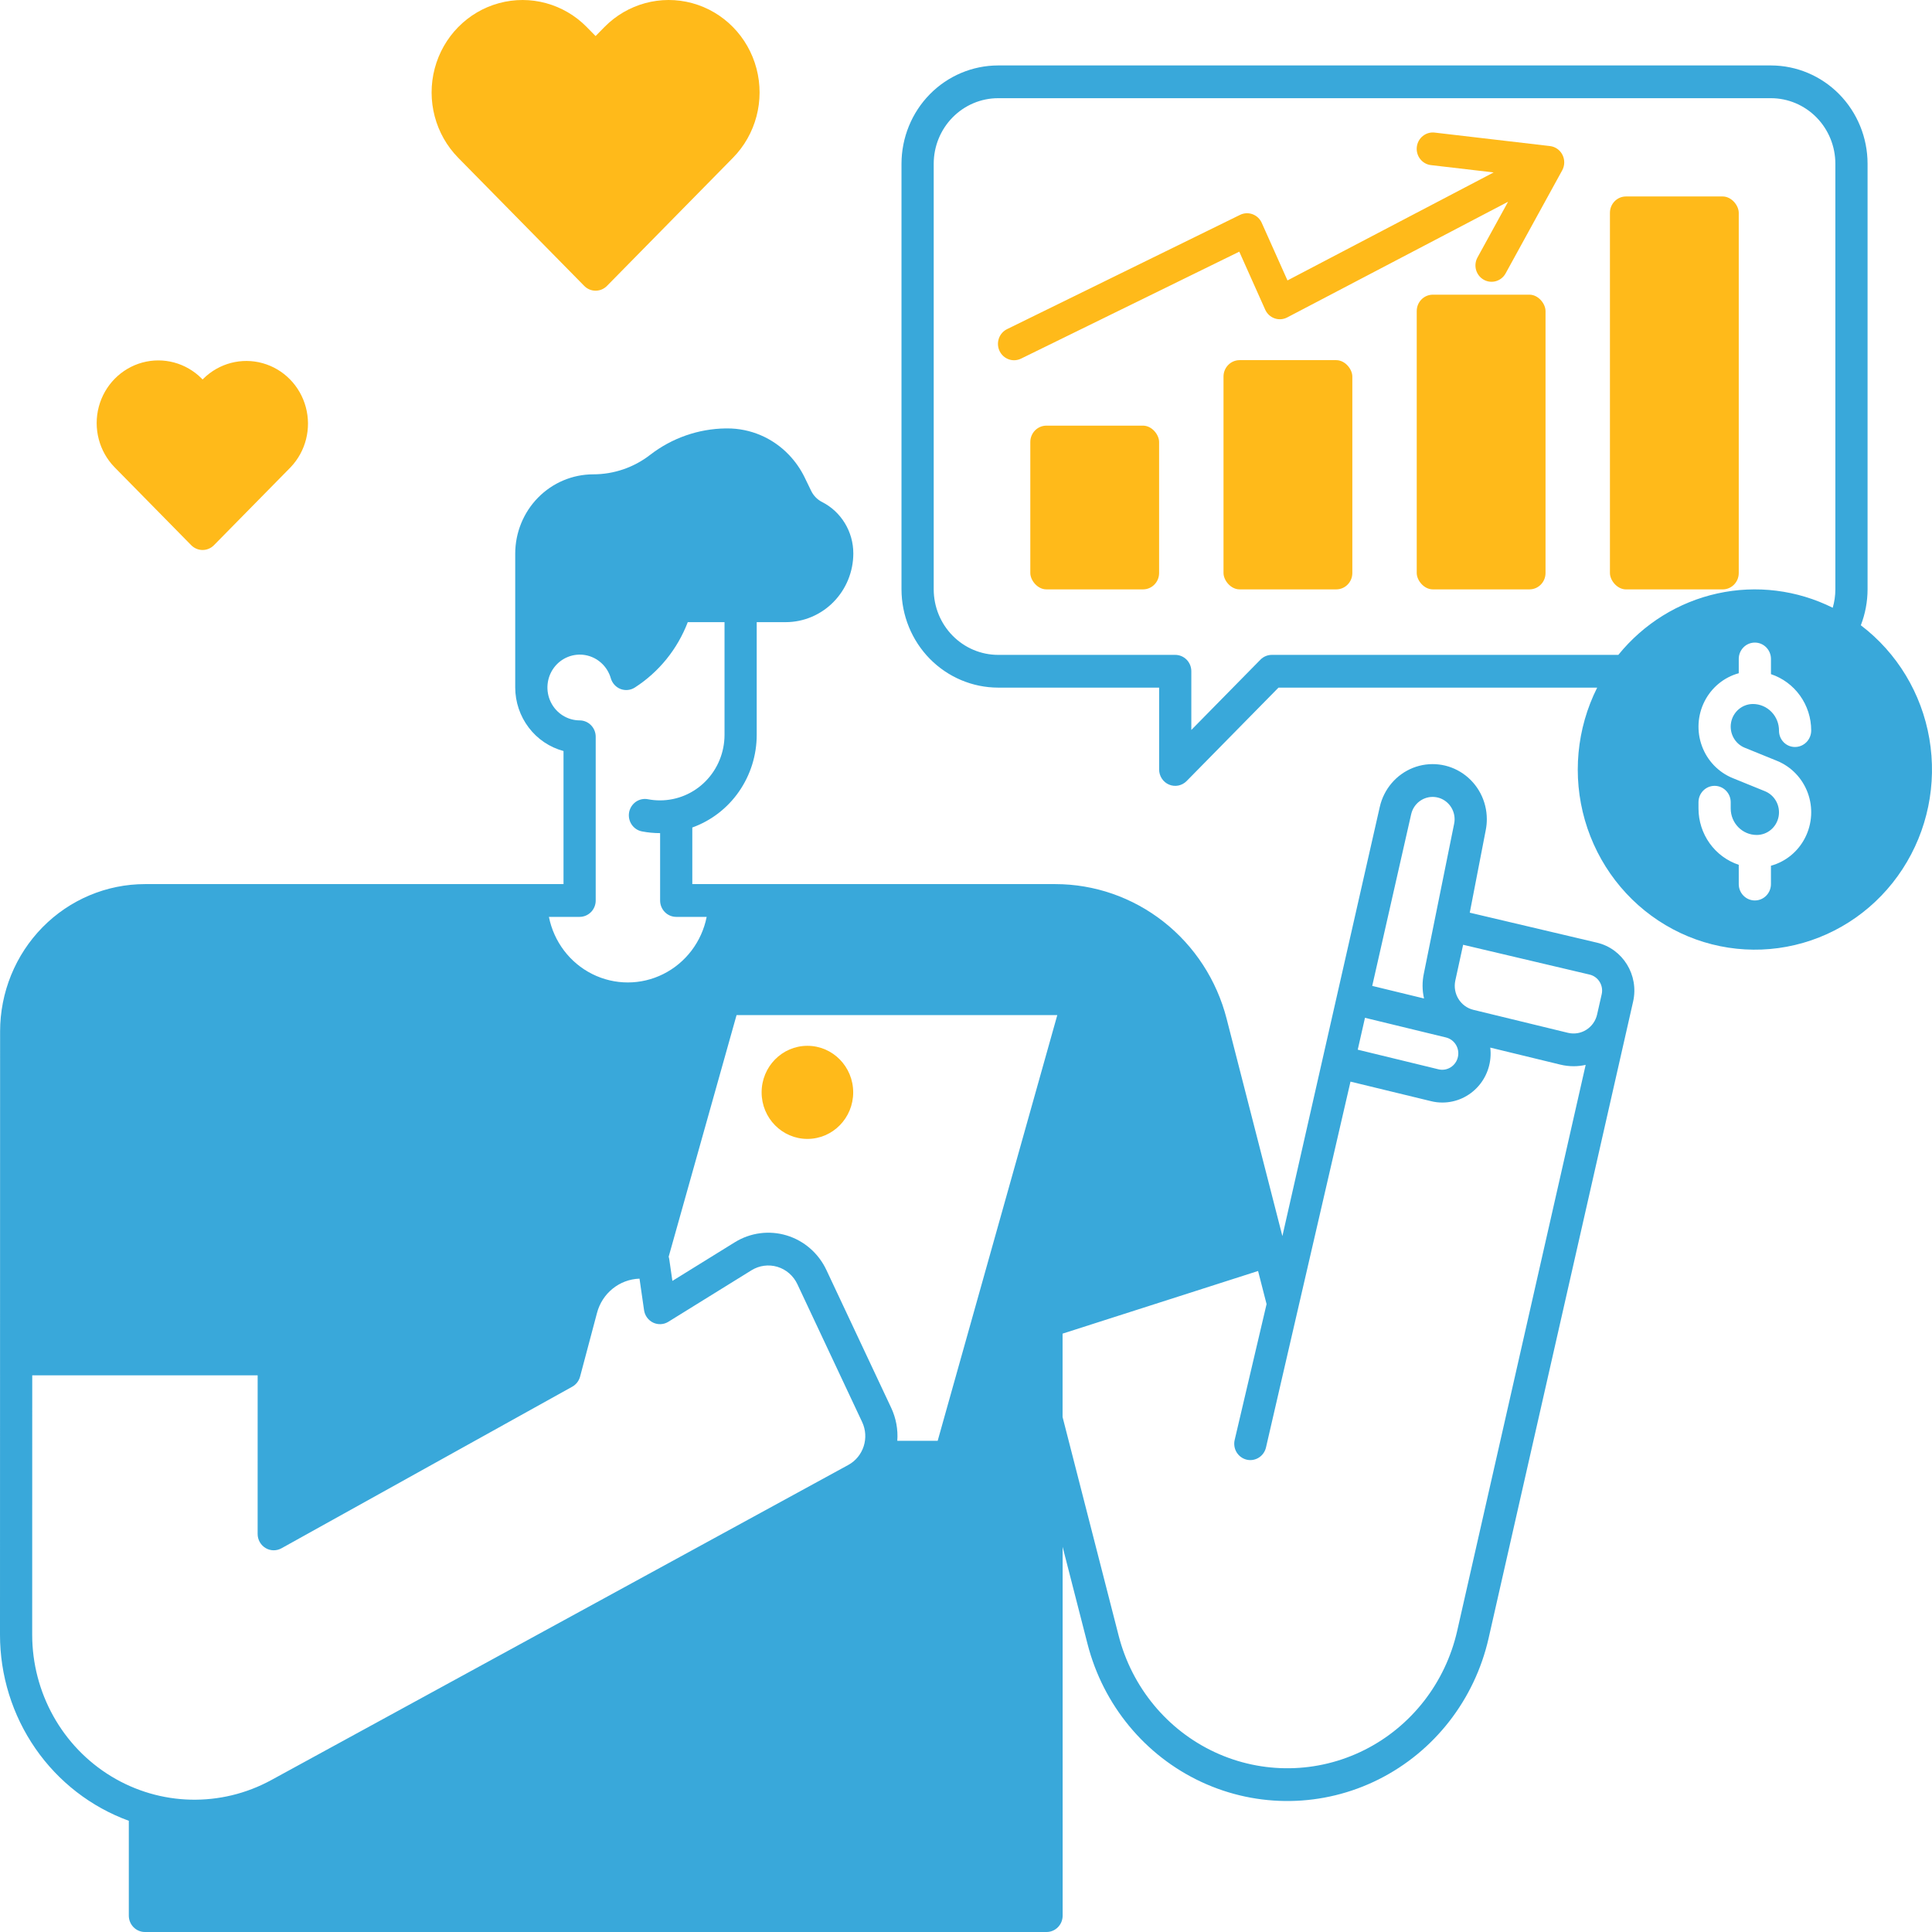 <svg width="80" height="80" viewBox="0 0 80 80" fill="none" xmlns="http://www.w3.org/2000/svg">
    <path d="M66.125 39.033L60.86 37.792L61.524 34.362C61.552 34.217 61.566 34.069 61.566 33.921C61.566 33.167 61.199 32.462 60.586 32.037C59.974 31.612 59.194 31.523 58.504 31.797C57.814 32.072 57.301 32.676 57.134 33.411L53.101 51.184L50.792 42.184C50.383 40.588 49.464 39.174 48.18 38.166C46.896 37.157 45.319 36.609 43.697 36.609H28.667V34.265C29.447 33.984 30.122 33.465 30.599 32.778C31.076 32.091 31.334 31.271 31.334 30.43V25.762H32.534C33.277 25.761 33.989 25.461 34.513 24.927C35.038 24.393 35.334 23.669 35.334 22.915C35.334 22.473 35.213 22.04 34.984 21.664C34.756 21.288 34.429 20.984 34.04 20.787C33.845 20.688 33.687 20.527 33.59 20.328L33.314 19.759C33.147 19.418 32.929 19.107 32.668 18.834C31.997 18.131 31.074 17.736 30.111 17.74H30.041C28.916 17.757 27.824 18.138 26.927 18.83C26.249 19.357 25.419 19.641 24.566 19.641C23.708 19.642 22.886 19.988 22.28 20.605C21.674 21.221 21.334 22.058 21.334 22.929V28.467C21.335 29.068 21.532 29.652 21.894 30.128C22.255 30.605 22.762 30.945 23.334 31.098V36.609H6.004C4.413 36.609 2.886 37.252 1.761 38.396C0.636 39.541 0.004 41.093 0.004 42.711L2.07153e-06 67.688C-0.001 69.375 0.511 71.021 1.466 72.401C2.42 73.781 3.772 74.826 5.334 75.395V79.322C5.334 79.502 5.404 79.674 5.529 79.801C5.654 79.929 5.824 80 6 80H43.336C43.513 80 43.682 79.929 43.807 79.801C43.932 79.674 44.002 79.502 44.002 79.322L44.001 64.052L45.033 68.076C45.682 70.604 47.413 72.702 49.75 73.788C52.086 74.875 54.779 74.836 57.084 73.682C59.39 72.528 61.062 70.381 61.64 67.835L67.624 41.473C67.871 40.379 67.201 39.287 66.125 39.033ZM24 37.966C24.177 37.966 24.347 37.894 24.472 37.767C24.597 37.64 24.667 37.468 24.667 37.288V30.508C24.667 30.134 24.37 29.831 24.003 29.83C23.496 29.828 23.034 29.536 22.808 29.075C22.582 28.613 22.632 28.062 22.936 27.65C23.24 27.239 23.747 27.037 24.246 27.128C24.744 27.22 25.149 27.59 25.292 28.084C25.351 28.289 25.5 28.454 25.696 28.53C25.893 28.605 26.112 28.582 26.289 28.468C27.285 27.827 28.052 26.879 28.479 25.762H30.001V30.43C30 31.15 29.718 31.84 29.217 32.349C28.717 32.857 28.038 33.142 27.33 33.142C27.165 33.142 26.999 33.127 26.837 33.096C26.662 33.06 26.481 33.097 26.333 33.198C26.186 33.3 26.084 33.457 26.05 33.635C26.018 33.813 26.056 33.997 26.158 34.146C26.259 34.295 26.415 34.397 26.59 34.428C26.835 34.475 27.084 34.498 27.334 34.498V37.288C27.334 37.468 27.404 37.64 27.529 37.767C27.654 37.894 27.824 37.966 28.001 37.966H29.262C29.057 38.995 28.393 39.87 27.466 40.333C26.539 40.797 25.453 40.797 24.525 40.333C23.598 39.87 22.934 38.995 22.729 37.966L24 37.966ZM35.127 60.66L11.233 73.709C9.15 74.846 6.632 74.787 4.604 73.553C2.575 72.319 1.333 70.092 1.333 67.687L1.335 56.949H10.669L10.668 63.517C10.668 63.756 10.792 63.977 10.995 64.1C11.197 64.222 11.447 64.226 11.654 64.112L23.696 57.42C23.855 57.331 23.972 57.181 24.02 57.002L24.72 54.368C24.934 53.551 25.649 52.973 26.481 52.946L26.669 54.251C26.701 54.477 26.843 54.67 27.045 54.767C27.247 54.863 27.484 54.851 27.675 54.732L31.118 52.599C31.441 52.399 31.83 52.348 32.192 52.457C32.554 52.566 32.852 52.826 33.016 53.172L35.699 58.882C36.007 59.534 35.754 60.317 35.127 60.66ZM38.827 59.661H37.155C37.19 59.192 37.102 58.721 36.903 58.296L34.219 52.587C33.894 51.895 33.296 51.375 32.573 51.156C31.85 50.938 31.07 51.041 30.426 51.44L27.842 53.04L27.714 52.152C27.709 52.113 27.699 52.075 27.688 52.038L30.499 42.034H43.78L38.827 59.661ZM58.433 33.717C58.537 33.258 58.962 32.952 59.423 33.004C59.883 33.056 60.231 33.452 60.232 33.922C60.232 33.983 60.226 34.044 60.214 34.103L58.959 40.311C58.886 40.652 58.888 41.005 58.966 41.345L56.821 40.824L58.433 33.717ZM56.521 42.145L59.879 42.96C60.235 43.049 60.452 43.413 60.367 43.775C60.282 44.137 59.926 44.363 59.569 44.279L56.221 43.465L56.521 42.145ZM60.339 67.531C59.851 69.679 58.44 71.491 56.494 72.465C54.548 73.439 52.276 73.472 50.304 72.555C48.332 71.638 46.87 69.867 46.322 67.734L43.999 58.676V55.223L52.094 52.629L52.446 54L51.127 59.617C51.084 59.792 51.111 59.978 51.203 60.133C51.296 60.288 51.446 60.398 51.619 60.441C51.792 60.483 51.974 60.452 52.125 60.357C52.276 60.261 52.384 60.108 52.423 59.932L55.921 44.788L59.26 45.598C59.413 45.636 59.57 45.654 59.728 45.654C60.3 45.653 60.843 45.404 61.222 44.969C61.601 44.535 61.778 43.955 61.709 43.379L64.616 44.085C64.796 44.128 64.979 44.15 65.163 44.15C65.329 44.15 65.496 44.131 65.659 44.094L60.339 67.531ZM66.323 41.168L66.133 42.006C66.074 42.27 65.912 42.499 65.685 42.642C65.459 42.785 65.186 42.829 64.926 42.767L61.006 41.814C60.476 41.683 60.146 41.147 60.261 40.605L60.585 39.121L65.824 40.356C66.182 40.441 66.405 40.805 66.323 41.168Z" fill="#39A8DA"/>
    <path d="M43.33 17.625H47.33C47.698 17.625 47.996 18 47.996 18.303V23.727C47.996 24.101 47.698 24.405 47.33 24.405H43.33C42.961 24.405 42.663 24.03 42.663 23.727V18.303C42.663 17.928 42.961 17.625 43.33 17.625Z" fill="#FFBA1A"/>
    <path d="M51.33 14.913H55.33C55.699 14.913 55.997 15.288 55.997 15.591V23.727C55.997 24.102 55.699 24.405 55.33 24.405H51.33C50.961 24.405 50.663 24.03 50.663 23.727V15.591C50.663 15.217 50.961 14.913 51.33 14.913Z" fill="#FFBA1A"/>
    <path d="M59.331 12.202H63.331C63.699 12.202 63.997 12.577 63.997 12.88V23.727C63.997 24.102 63.699 24.405 63.331 24.405H59.331C58.962 24.405 58.664 24.031 58.664 23.727V12.88C58.664 12.505 58.962 12.202 59.331 12.202Z" fill="#FFBA1A"/>
    <path d="M67.331 8.135H71.331C71.7 8.135 71.998 8.509 71.998 8.813V23.728C71.998 24.103 71.7 24.406 71.331 24.406H67.331C66.962 24.406 66.664 24.031 66.664 23.728V8.813C66.664 8.438 66.962 8.135 67.331 8.135Z" fill="#FFBA1A"/>
    <path d="M35.329 45.233C35.329 46.297 34.48 47.16 33.433 47.16C32.386 47.16 31.537 46.297 31.537 45.233C31.537 44.168 32.386 43.305 33.433 43.305C34.48 43.305 35.329 44.168 35.329 45.233Z" fill="#FFBA1A"/>
    <path d="M64.182 6.048L59.406 5.49C59.04 5.447 58.709 5.714 58.667 6.086C58.625 6.458 58.888 6.795 59.253 6.837L61.849 7.14L53.312 11.612L52.246 9.228V9.227C52.171 9.061 52.035 8.933 51.866 8.871C51.697 8.808 51.511 8.818 51.349 8.897L41.706 13.626C41.545 13.703 41.421 13.842 41.362 14.012C41.302 14.183 41.312 14.37 41.389 14.533C41.467 14.697 41.605 14.821 41.773 14.88C41.941 14.939 42.125 14.927 42.285 14.847L51.316 10.421L52.389 12.822C52.464 12.991 52.605 13.121 52.777 13.182C52.95 13.243 53.139 13.229 53.301 13.144L62.447 8.353L61.18 10.66C61 10.987 61.115 11.399 61.437 11.582C61.758 11.764 62.164 11.648 62.344 11.321L64.688 7.052C64.796 6.854 64.8 6.614 64.698 6.412C64.597 6.21 64.403 6.074 64.182 6.048L64.182 6.048Z" fill="#FFBA1A"/>
    <path d="M77.053 25.891C77.236 25.417 77.331 24.913 77.332 24.405V6.778C77.331 5.699 76.908 4.665 76.159 3.902C75.409 3.14 74.392 2.711 73.331 2.71H41.33C40.269 2.711 39.252 3.14 38.502 3.902C37.753 4.665 37.331 5.699 37.329 6.778V24.405C37.331 25.483 37.753 26.517 38.502 27.28C39.252 28.042 40.269 28.471 41.33 28.473H47.997V31.862C47.997 32.137 48.159 32.384 48.408 32.489C48.657 32.594 48.944 32.536 49.135 32.342L52.94 28.473H66.136C65.283 30.169 65.101 32.133 65.627 33.962C66.154 35.79 67.348 37.345 68.966 38.306C70.584 39.267 72.502 39.562 74.327 39.13C76.152 38.699 77.746 37.574 78.78 35.985C79.815 34.396 80.212 32.466 79.891 30.589C79.57 28.712 78.555 27.031 77.053 25.891L77.053 25.891ZM72.246 30.962L73.579 31.504H73.579C74.168 31.743 74.632 32.224 74.855 32.829C75.078 33.434 75.039 34.106 74.749 34.681C74.46 35.256 73.945 35.68 73.331 35.848V36.608C73.331 36.983 73.033 37.286 72.665 37.286C72.296 37.286 71.998 36.983 71.998 36.608V35.81C71.514 35.649 71.093 35.338 70.793 34.92C70.494 34.502 70.332 33.998 70.331 33.481V33.218C70.331 32.844 70.629 32.54 70.998 32.54C71.175 32.54 71.344 32.612 71.469 32.739C71.594 32.866 71.665 33.038 71.665 33.218V33.48C71.666 34.084 72.147 34.574 72.742 34.574C73.184 34.574 73.564 34.255 73.648 33.813C73.731 33.371 73.495 32.931 73.084 32.763L71.751 32.221C71.161 31.982 70.697 31.5 70.475 30.896C70.251 30.291 70.29 29.618 70.58 29.044C70.87 28.469 71.385 28.045 71.998 27.877V27.286C71.998 26.911 72.296 26.608 72.665 26.608C73.033 26.608 73.332 26.911 73.332 27.286V27.915C73.815 28.076 74.237 28.387 74.536 28.805C74.836 29.224 74.998 29.728 74.998 30.246C74.999 30.622 74.701 30.928 74.332 30.931C74.155 30.933 73.986 30.864 73.861 30.738C73.736 30.612 73.665 30.441 73.665 30.262C73.668 29.969 73.556 29.687 73.354 29.479C73.152 29.27 72.876 29.152 72.588 29.151C72.146 29.151 71.765 29.47 71.681 29.912C71.598 30.354 71.834 30.794 72.245 30.962H72.246ZM75.998 24.405C75.998 24.663 75.961 24.919 75.889 25.166C74.41 24.428 72.728 24.219 71.118 24.573C69.506 24.927 68.06 25.823 67.012 27.117H52.664C52.487 27.117 52.317 27.188 52.192 27.315L49.33 30.226V27.795C49.33 27.615 49.26 27.442 49.135 27.315C49.01 27.188 48.84 27.117 48.664 27.117H41.33C40.623 27.116 39.945 26.83 39.445 26.321C38.945 25.813 38.664 25.124 38.663 24.405V6.778C38.664 6.058 38.945 5.37 39.445 4.861C39.945 4.353 40.623 4.066 41.33 4.066H73.332C74.039 4.066 74.716 4.353 75.216 4.861C75.716 5.37 75.998 6.059 75.998 6.778L75.998 24.405Z" fill="#39A8DA"/>
    <path d="M24.191 11.838C24.316 11.966 24.485 12.037 24.662 12.037C24.839 12.037 25.009 11.966 25.134 11.838L30.351 6.533C31.301 5.567 31.673 4.157 31.324 2.836C30.976 1.516 29.962 0.484 28.662 0.13C27.363 -0.223 25.978 0.154 25.027 1.121L24.662 1.493L24.297 1.122V1.121C23.347 0.154 21.96 -0.223 20.661 0.131C19.363 0.484 18.348 1.516 18 2.837C17.652 4.158 18.024 5.567 18.974 6.534L24.191 11.838Z" fill="#FFBA1A"/>
    <path d="M7.917 22.575C8.043 22.702 8.212 22.774 8.389 22.774C8.566 22.774 8.735 22.702 8.86 22.575L12.037 19.345C12.663 18.686 12.901 17.74 12.662 16.856C12.424 15.972 11.745 15.281 10.876 15.039C10.006 14.796 9.076 15.038 8.427 15.675L8.389 15.714L8.351 15.675H8.352C7.706 15.025 6.769 14.773 5.891 15.013C5.014 15.254 4.328 15.951 4.091 16.843C3.855 17.735 4.102 18.689 4.742 19.346L7.917 22.575Z" fill="#FFBA1A"/>
</svg>
